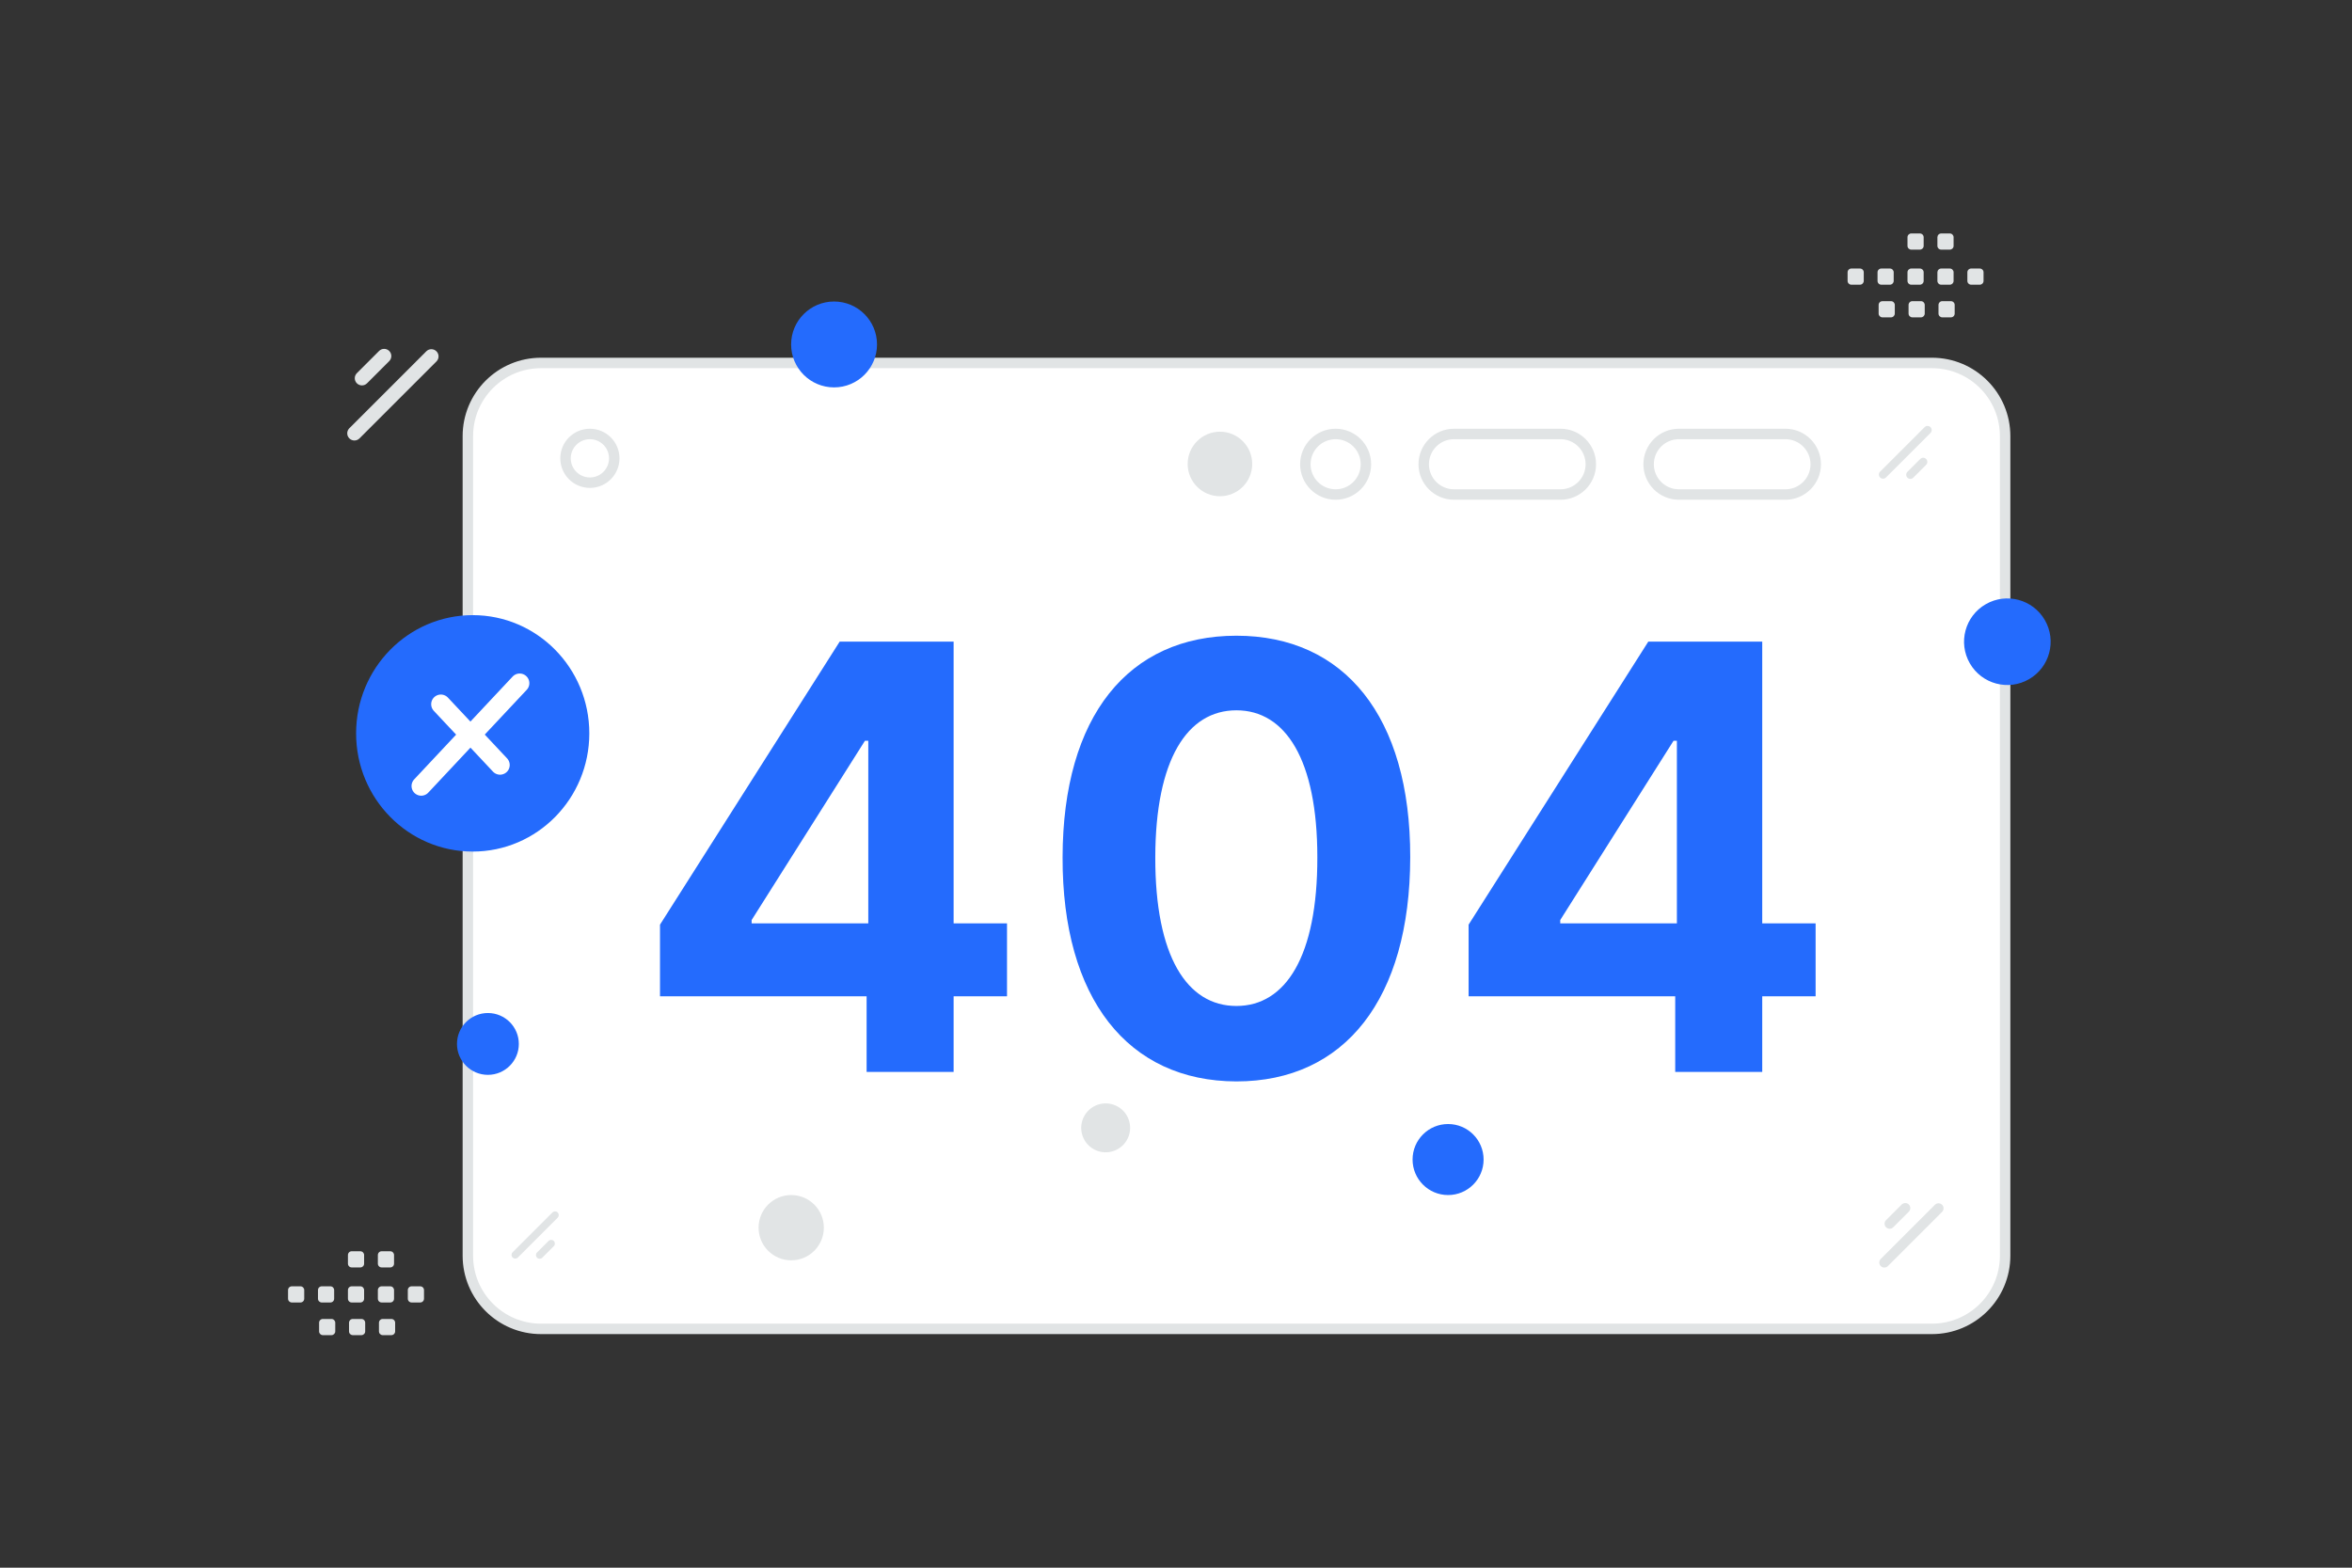 <svg width="306" height="204" viewBox="0 0 306 204" fill="none" xmlns="http://www.w3.org/2000/svg">
<rect x="0" y="0" width="306" height="204" fill="#333333" stroke="none"/>
<g clip-path="url(#clip0_407_23650)">
<path d="M251.351 47.23H70.391C65.133 47.23 60.87 51.493 60.87 56.75V163.404C60.87 168.662 65.133 172.924 70.391 172.924H251.351C256.609 172.924 260.871 168.662 260.871 163.404V56.75C260.871 51.493 256.609 47.23 251.351 47.23Z" fill="white" stroke="#E1E4E5" stroke-width="1.36"/>
<path d="M232.29 56.471H218.429C216.253 56.471 214.489 58.235 214.489 60.411C214.489 62.587 216.253 64.351 218.429 64.351H232.29C234.466 64.351 236.23 62.587 236.23 60.411C236.23 58.235 234.466 56.471 232.29 56.471Z" fill="white" stroke="#E1E4E5" stroke-width="1.36"/>
<path d="M203.029 56.471H189.169C186.993 56.471 185.229 58.235 185.229 60.411C185.229 62.587 186.993 64.351 189.169 64.351H203.029C205.205 64.351 206.969 62.587 206.969 60.411C206.969 58.235 205.205 56.471 203.029 56.471Z" fill="white" stroke="#E1E4E5" stroke-width="1.36"/>
<path d="M177.708 60.411C177.708 58.235 175.944 56.471 173.768 56.471C171.592 56.471 169.828 58.235 169.828 60.411C169.828 62.587 171.592 64.351 173.768 64.351C175.944 64.351 177.708 62.587 177.708 60.411Z" fill="white" stroke="#E1E4E5" stroke-width="1.36"/>
<path d="M85.868 129.647H112.748V139.491H124.068V129.647H131.014V120.158H124.068V83.489H109.247L85.868 120.323V129.647ZM112.966 120.158H97.79V119.721L112.529 96.396H112.966V120.158ZM160.86 140.722C174.943 140.722 183.447 130.002 183.474 111.545C183.501 93.224 174.888 82.724 160.86 82.724C146.805 82.724 138.274 93.197 138.246 111.545C138.192 129.948 146.75 140.694 160.86 140.722ZM160.86 130.905C154.434 130.905 150.278 124.452 150.305 111.545C150.333 98.83 154.462 92.431 160.86 92.431C167.231 92.431 171.388 98.83 171.388 111.545C171.415 124.452 167.259 130.905 160.86 130.905ZM191.069 129.647H217.949V139.491H229.27V129.647H236.215V120.158H229.27V83.489H214.449L191.069 120.323V129.647ZM218.167 120.158H202.991V119.721L217.73 96.396H218.167V120.158Z" fill="#246BFD"/>
<path d="M79.916 59.641C79.916 57.89 78.497 56.471 76.746 56.471C74.995 56.471 73.576 57.89 73.576 59.641C73.576 61.392 74.995 62.811 76.746 62.811C78.497 62.811 79.916 61.392 79.916 59.641Z" fill="white" stroke="#E1E4E5" stroke-width="1.36"/>
<path d="M63.477 131.822C65.699 131.822 67.501 133.623 67.501 135.845C67.501 138.067 65.699 139.868 63.477 139.868C61.255 139.868 59.454 138.067 59.454 135.845C59.454 133.623 61.255 131.822 63.477 131.822Z" fill="#246BFD"/>
<path d="M263.977 88.385C261.283 89.941 257.838 89.018 256.282 86.323C254.726 83.629 255.65 80.183 258.344 78.628C261.038 77.072 264.484 77.995 266.039 80.69C267.595 83.384 266.672 86.83 263.977 88.385Z" fill="#246BFD"/>
<path d="M158.716 64.573C156.398 64.573 154.518 62.693 154.518 60.374C154.518 58.056 156.398 56.176 158.716 56.176C161.035 56.176 162.915 58.056 162.915 60.374C162.915 62.693 161.035 64.573 158.716 64.573Z" fill="#E1E4E5"/>
<path d="M108.514 50.411C111.6 50.411 114.102 47.909 114.102 44.823C114.102 41.737 111.6 39.235 108.514 39.235C105.428 39.235 102.926 41.737 102.926 44.823C102.926 47.909 105.428 50.411 108.514 50.411Z" fill="#246BFD"/>
<path d="M188.399 146.268C185.847 146.268 183.779 148.337 183.779 150.888C183.779 153.44 185.847 155.509 188.399 155.509C190.951 155.509 193.019 153.44 193.019 150.888C193.019 148.337 190.951 146.268 188.399 146.268Z" fill="#246BFD"/>
<path d="M102.939 164.002C100.593 164.002 98.692 162.1 98.692 159.755C98.692 157.41 100.593 155.509 102.939 155.509C105.284 155.509 107.185 157.41 107.185 159.755C107.185 162.1 105.284 164.002 102.939 164.002Z" fill="#E1E4E5"/>
<path d="M145.441 144.009C146.963 144.888 147.485 146.835 146.606 148.357C145.727 149.879 143.781 150.4 142.258 149.521C140.736 148.643 140.215 146.696 141.094 145.174C141.972 143.652 143.919 143.131 145.441 144.009Z" fill="#E1E4E5"/>
<path d="M250.395 55.583L244.607 61.371C244.396 61.582 244.396 61.923 244.607 62.134C244.818 62.345 245.16 62.345 245.37 62.134L251.159 56.346C251.37 56.135 251.37 55.793 251.159 55.582C250.948 55.372 250.606 55.372 250.395 55.583Z" fill="#E1E4E5"/>
<path d="M249.829 59.727L248.16 61.396C247.949 61.607 247.949 61.949 248.159 62.16C248.37 62.37 248.712 62.37 248.923 62.16L250.592 60.49C250.803 60.279 250.803 59.938 250.592 59.727C250.381 59.516 250.04 59.516 249.829 59.727Z" fill="#E1E4E5"/>
<path d="M71.871 157.775L66.692 162.954C66.503 163.143 66.503 163.449 66.692 163.637L66.692 163.638C66.88 163.826 67.186 163.826 67.375 163.638L72.554 158.458C72.743 158.269 72.743 157.964 72.554 157.775L72.554 157.775C72.365 157.586 72.06 157.586 71.871 157.775Z" fill="#E1E4E5"/>
<path d="M71.364 161.483L69.87 162.977C69.682 163.165 69.682 163.471 69.87 163.66L69.871 163.66C70.059 163.849 70.365 163.849 70.553 163.66L72.047 162.166C72.236 161.977 72.236 161.672 72.047 161.483L72.047 161.483C71.859 161.294 71.553 161.294 71.364 161.483Z" fill="#E1E4E5"/>
<path d="M46.77 57.047L56.783 47.035C57.148 46.67 57.148 46.079 56.783 45.715C56.418 45.35 55.827 45.35 55.463 45.715L45.45 55.727C45.085 56.092 45.085 56.683 45.45 57.047C45.815 57.412 46.406 57.412 46.77 57.047Z" fill="#E1E4E5"/>
<path d="M47.751 49.879L50.638 46.991C51.003 46.626 51.003 46.035 50.638 45.671C50.274 45.306 49.683 45.306 49.318 45.671L46.43 48.558C46.066 48.923 46.066 49.514 46.43 49.879C46.795 50.243 47.386 50.243 47.751 49.879Z" fill="#E1E4E5"/>
<path d="M245.619 164.752L252.668 157.704C252.925 157.447 252.925 157.031 252.668 156.774C252.411 156.517 251.995 156.517 251.739 156.774L244.69 163.823C244.433 164.08 244.433 164.496 244.69 164.752C244.947 165.009 245.363 165.009 245.619 164.752Z" fill="#E1E4E5"/>
<path d="M246.31 159.706L248.343 157.673C248.599 157.416 248.599 157 248.343 156.743C248.086 156.487 247.67 156.487 247.413 156.743L245.38 158.776C245.124 159.033 245.124 159.449 245.38 159.706C245.637 159.962 246.053 159.962 246.31 159.706Z" fill="#E1E4E5"/>
<path fill-rule="evenodd" clip-rule="evenodd" d="M240.866 34.943H241.989C242.261 34.943 242.479 35.164 242.479 35.433V36.556C242.479 36.828 242.258 37.047 241.989 37.047H240.866C240.597 37.047 240.376 36.826 240.376 36.556V35.433C240.375 35.369 240.388 35.305 240.413 35.245C240.437 35.186 240.473 35.132 240.519 35.086C240.564 35.041 240.618 35.005 240.678 34.98C240.738 34.955 240.801 34.943 240.866 34.943ZM244.761 34.943H245.884C246.153 34.943 246.374 35.164 246.374 35.433V36.556C246.374 36.828 246.153 37.047 245.884 37.047H244.761C244.491 37.047 244.27 36.826 244.27 36.556V35.433C244.27 35.164 244.491 34.943 244.761 34.943ZM248.658 34.943H249.781C250.051 34.943 250.272 35.164 250.272 35.433V36.556C250.272 36.828 250.051 37.047 249.781 37.047H248.658C248.389 37.047 248.168 36.826 248.168 36.556V35.433C248.168 35.369 248.18 35.305 248.205 35.245C248.229 35.186 248.265 35.132 248.311 35.086C248.357 35.041 248.411 35.005 248.47 34.98C248.53 34.955 248.594 34.943 248.658 34.943ZM252.553 34.943H253.676C253.946 34.943 254.167 35.164 254.167 35.433V36.556C254.167 36.828 253.946 37.047 253.676 37.047H252.553C252.423 37.047 252.298 36.995 252.206 36.903C252.113 36.811 252.061 36.687 252.06 36.556V35.433C252.062 35.303 252.114 35.179 252.206 35.087C252.298 34.995 252.423 34.944 252.553 34.943ZM256.448 34.943H257.571C257.843 34.943 258.064 35.164 258.064 35.433V36.556C258.064 36.828 257.843 37.047 257.571 37.047H256.448C256.179 37.047 255.958 36.826 255.958 36.556V35.433C255.958 35.164 256.179 34.943 256.448 34.943ZM244.903 39.19H246.027C246.296 39.19 246.517 39.411 246.517 39.68V40.806C246.517 41.075 246.296 41.296 246.027 41.296H244.903C244.632 41.296 244.413 41.075 244.413 40.806V39.683C244.413 39.618 244.425 39.554 244.449 39.494C244.474 39.434 244.51 39.38 244.556 39.334C244.601 39.289 244.655 39.252 244.715 39.227C244.775 39.203 244.839 39.19 244.903 39.19ZM248.798 39.19H249.922C250.191 39.19 250.412 39.411 250.412 39.68V40.806C250.412 41.075 250.191 41.296 249.922 41.296H248.798C248.529 41.296 248.308 41.075 248.308 40.806V39.683C248.308 39.618 248.32 39.554 248.345 39.494C248.369 39.434 248.405 39.38 248.451 39.334C248.496 39.289 248.55 39.252 248.61 39.227C248.67 39.203 248.734 39.19 248.798 39.19ZM252.693 39.19H253.817C254.088 39.19 254.309 39.411 254.309 39.68V40.806C254.309 40.936 254.257 41.061 254.164 41.153C254.072 41.245 253.947 41.296 253.817 41.296H252.693C252.424 41.296 252.203 41.075 252.203 40.806V39.683C252.203 39.411 252.424 39.19 252.693 39.19ZM248.658 30.38H249.781C250.051 30.38 250.272 30.601 250.272 30.87V31.994C250.272 32.265 250.051 32.484 249.781 32.484H248.658C248.389 32.484 248.168 32.263 248.168 31.994V30.87C248.168 30.806 248.18 30.742 248.205 30.683C248.229 30.623 248.265 30.569 248.311 30.523C248.357 30.478 248.411 30.442 248.47 30.417C248.53 30.392 248.594 30.38 248.658 30.38ZM252.553 30.38H253.676C253.946 30.38 254.167 30.601 254.167 30.87V31.994C254.167 32.265 253.946 32.484 253.676 32.484H252.553C252.423 32.484 252.298 32.433 252.206 32.341C252.113 32.249 252.061 32.124 252.06 31.994V30.87C252.062 30.74 252.114 30.616 252.206 30.524C252.298 30.433 252.423 30.381 252.553 30.38ZM37.965 167.386H39.089C39.36 167.386 39.579 167.607 39.579 167.877V169C39.579 169.272 39.358 169.49 39.089 169.49H37.965C37.696 169.49 37.475 169.269 37.475 169V167.877C37.475 167.812 37.488 167.749 37.512 167.689C37.537 167.629 37.573 167.575 37.618 167.53C37.664 167.484 37.718 167.448 37.778 167.424C37.837 167.399 37.901 167.386 37.965 167.386ZM41.86 167.386H42.983C43.253 167.386 43.474 167.607 43.474 167.877V169C43.474 169.272 43.253 169.49 42.983 169.49H41.86C41.591 169.49 41.37 169.269 41.37 169V167.877C41.37 167.607 41.591 167.386 41.86 167.386ZM45.758 167.386H46.881C47.151 167.386 47.371 167.607 47.371 167.877V169C47.371 169.272 47.151 169.49 46.881 169.49H45.758C45.488 169.49 45.267 169.269 45.267 169V167.877C45.267 167.812 45.28 167.749 45.304 167.689C45.329 167.629 45.365 167.575 45.411 167.53C45.456 167.484 45.51 167.448 45.57 167.424C45.629 167.399 45.693 167.386 45.758 167.386ZM49.653 167.386H50.776C51.045 167.386 51.266 167.607 51.266 167.877V169C51.266 169.272 51.045 169.49 50.776 169.49H49.653C49.522 169.49 49.397 169.439 49.305 169.347C49.213 169.255 49.161 169.13 49.16 169V167.877C49.161 167.747 49.214 167.623 49.306 167.531C49.398 167.439 49.523 167.387 49.653 167.386ZM53.548 167.386H54.671C54.943 167.386 55.164 167.607 55.164 167.877V169C55.164 169.272 54.943 169.49 54.671 169.49H53.548C53.278 169.49 53.057 169.269 53.057 169V167.877C53.057 167.607 53.278 167.386 53.548 167.386ZM42.003 171.634H43.127C43.396 171.634 43.617 171.855 43.617 172.124V173.25C43.617 173.519 43.396 173.74 43.127 173.74H42.003C41.732 173.74 41.513 173.519 41.513 173.25V172.126C41.512 172.062 41.525 171.998 41.549 171.938C41.574 171.878 41.61 171.824 41.656 171.778C41.701 171.732 41.755 171.696 41.815 171.671C41.875 171.646 41.939 171.634 42.003 171.634ZM45.898 171.634H47.021C47.291 171.634 47.512 171.855 47.512 172.124V173.25C47.512 173.519 47.291 173.74 47.021 173.74H45.898C45.629 173.74 45.408 173.519 45.408 173.25V172.126C45.407 172.062 45.42 171.998 45.444 171.938C45.469 171.878 45.505 171.824 45.55 171.778C45.596 171.732 45.65 171.696 45.71 171.671C45.769 171.646 45.833 171.634 45.898 171.634ZM49.793 171.634H50.916C51.188 171.634 51.409 171.855 51.409 172.124V173.25C51.408 173.38 51.356 173.505 51.264 173.596C51.171 173.688 51.047 173.74 50.916 173.74H49.793C49.524 173.74 49.303 173.519 49.303 173.25V172.126C49.303 171.855 49.524 171.634 49.793 171.634ZM45.758 162.824H46.881C47.151 162.824 47.371 163.045 47.371 163.314V164.438C47.371 164.709 47.151 164.928 46.881 164.928H45.758C45.488 164.928 45.267 164.707 45.267 164.438V163.314C45.267 163.25 45.28 163.186 45.304 163.126C45.329 163.067 45.365 163.013 45.411 162.967C45.456 162.921 45.51 162.885 45.57 162.861C45.63 162.836 45.693 162.824 45.758 162.824ZM49.653 162.824H50.776C51.045 162.824 51.266 163.045 51.266 163.314V164.438C51.266 164.709 51.045 164.928 50.776 164.928H49.653C49.522 164.928 49.397 164.876 49.305 164.784C49.213 164.693 49.161 164.568 49.16 164.438V163.314C49.161 163.184 49.214 163.06 49.306 162.968C49.398 162.876 49.523 162.824 49.653 162.824Z" fill="#E1E4E5"/>
<path fill-rule="evenodd" clip-rule="evenodd" d="M61.5 110.813C53.122 110.813 46.33 103.925 46.33 95.43C46.33 86.934 53.122 80.046 61.5 80.046C69.877 80.046 76.67 86.934 76.67 95.43C76.67 103.925 69.877 110.813 61.5 110.813Z" fill="#246BFD"/>
<path d="M67.611 88.902L61.203 95.739L57.356 91.637" stroke="white" stroke-width="2.518" stroke-linecap="round" stroke-linejoin="round"/>
<path d="M54.801 102.284L61.209 95.447L65.056 99.549" stroke="white" stroke-width="2.518" stroke-linecap="round" stroke-linejoin="round"/>
</g>
<defs>
<clipPath id="clip0_407_23650">
<rect width="306" height="204" fill="white"/>
</clipPath>
</defs>
</svg>
